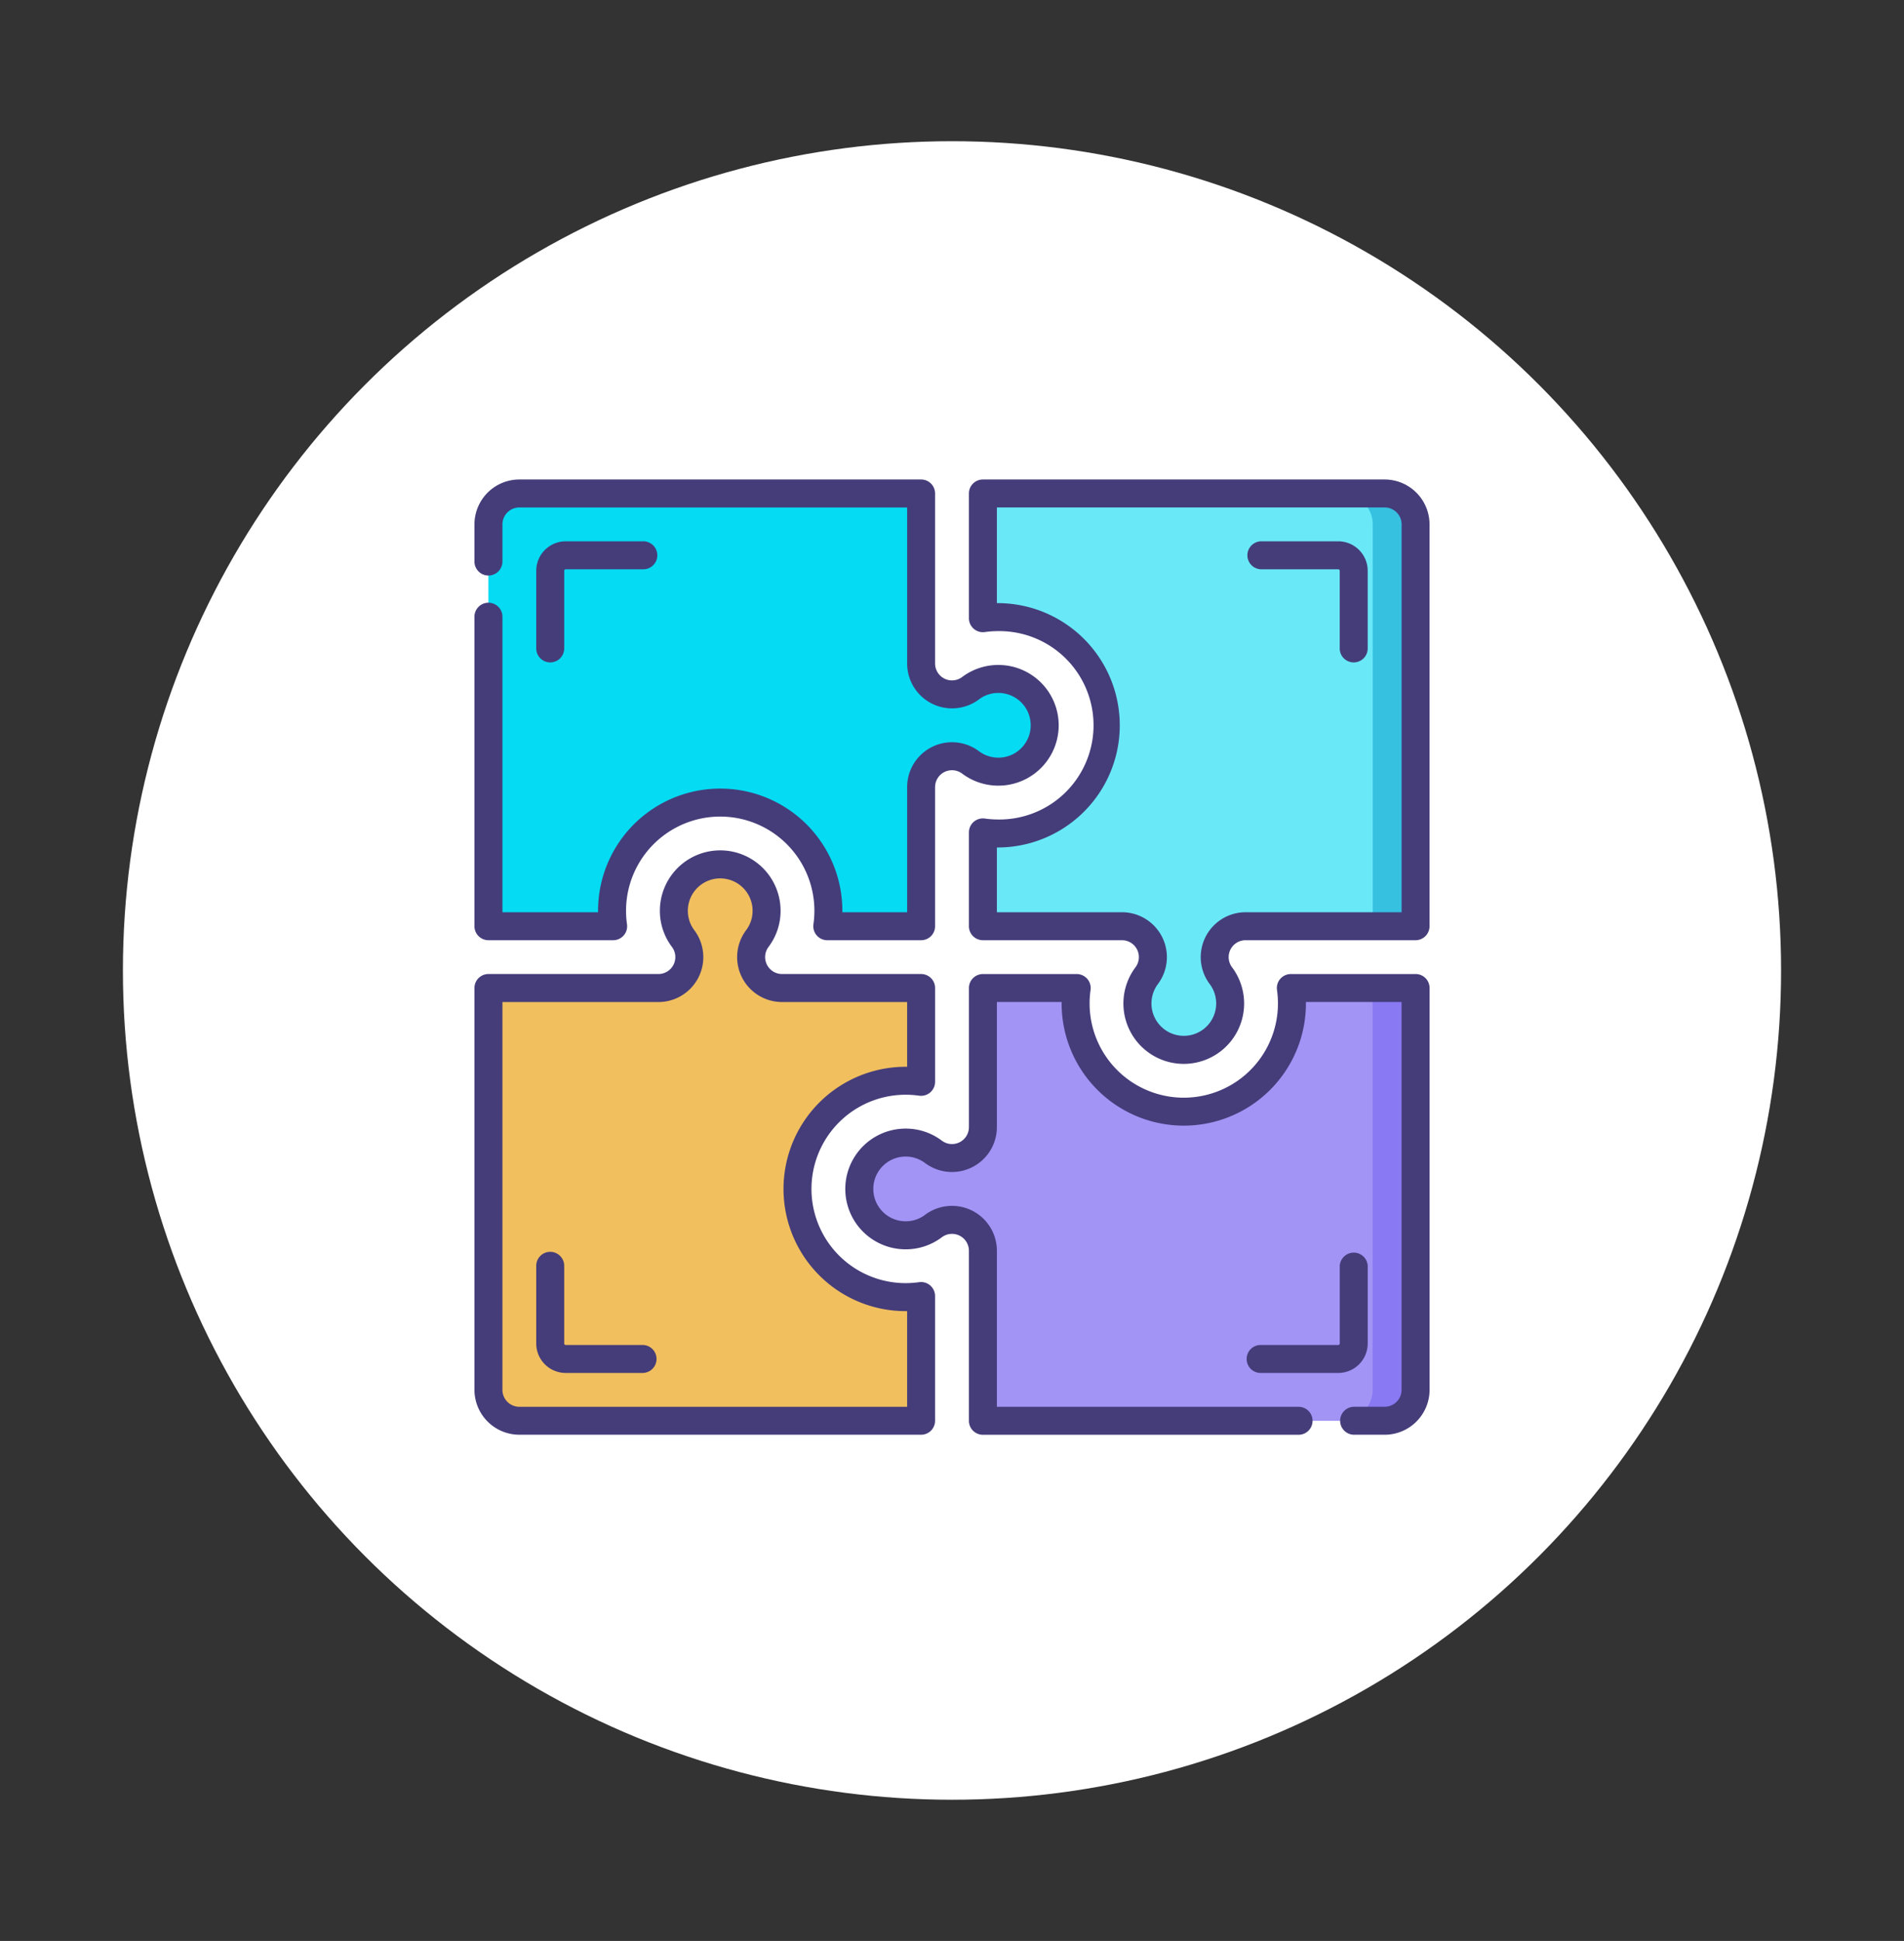<svg xmlns="http://www.w3.org/2000/svg" width="172.239" height="175.543" viewBox="0 0 172.239 175.543"><rect x="0" y="0" width="172.239" height="175.543" fill="#333333" stroke="none"/><g transform="translate(-805.539 -5579.881)"><circle cx="75" cy="75" r="75" transform="translate(816.658 5592.652)" fill="#fff"/><rect width="172.239" height="175.544" transform="translate(805.539 5579.88)" fill="none"/><path d="M861.005,5663.65a9.953,9.953,0,0,1-.1-1.408,9.785,9.785,0,0,1,19.569.01v.014a1.386,1.386,0,0,0,1.383,1.384h5.654a1.351,1.351,0,0,0,1.35-1.35v-11.23a2.795,2.795,0,0,1,4.474-2.235,4.165,4.165,0,0,0,2.621.835,4.193,4.193,0,0,0-.106-8.385,4.154,4.154,0,0,0-2.479.81,2.849,2.849,0,0,1-2.032.573,2.8,2.8,0,0,1-2.478-2.781v-14.025a1.35,1.35,0,0,0-1.35-1.35H852.52a2.8,2.8,0,0,0-2.8,2.795V5662.3a1.35,1.35,0,0,0,1.35,1.35Z" fill="#05dbf3"/><path d="M894.453,5634.709a1,1,0,0,0,1.045.991c.118,0,.235-.006.353-.006a9.785,9.785,0,0,1,.007,19.569c-.124,0-.249,0-.373-.006a1.007,1.007,0,0,0-1.032,1.012v6.031a1.35,1.35,0,0,0,1.35,1.35h11.162a2.864,2.864,0,0,1,2.28,1.087,2.8,2.8,0,0,1,.022,3.388,4.165,4.165,0,0,0-.836,2.619,4.194,4.194,0,0,0,8.386-.1,4.156,4.156,0,0,0-.81-2.479,2.853,2.853,0,0,1-.573-2.033,2.8,2.8,0,0,1,2.782-2.477h14.024a1.349,1.349,0,0,0,1.35-1.35v-34.993a2.794,2.794,0,0,0-2.795-2.795H895.8a1.35,1.35,0,0,0-1.35,1.35Z" fill="#69e9f8"/><path d="M887.813,5697.19a9.9,9.9,0,0,1-1.075-.02,9.785,9.785,0,0,1,.727-19.543c.118,0,.235,0,.353.007a1,1,0,0,0,1.045-.992v-6.051a1.35,1.35,0,0,0-1.35-1.35H876.349a2.863,2.863,0,0,1-2.28-1.087,2.8,2.8,0,0,1-.022-3.387,4.156,4.156,0,0,0,.836-2.619,4.193,4.193,0,0,0-8.385.1,4.157,4.157,0,0,0,.812,2.48,2.851,2.851,0,0,1,.572,2.032,2.8,2.8,0,0,1-2.782,2.477H851.075a1.35,1.35,0,0,0-1.35,1.35v34.992a2.8,2.8,0,0,0,2.8,2.8h34.993a1.351,1.351,0,0,0,1.35-1.35v-8.843a1,1,0,0,0-1.05-1Z" fill="#f1bf5e"/><path d="M922.4,5670.27c.005.123.007.247.007.371a9.784,9.784,0,0,1-19.569,0c0-.118,0-.236.006-.353a1,1,0,0,0-.991-1.045H895.8a1.349,1.349,0,0,0-1.35,1.35v11.23a2.8,2.8,0,0,1-2.112,2.712,2.907,2.907,0,0,1-2.416-.517,4.15,4.15,0,0,0-2.306-.795,4.193,4.193,0,1,0-.155,8.384,4.156,4.156,0,0,0,2.479-.81,2.845,2.845,0,0,1,2.032-.573,2.8,2.8,0,0,1,2.478,2.782v14.024a1.35,1.35,0,0,0,1.35,1.35H930.8a2.794,2.794,0,0,0,2.795-2.795v-34.992a1.349,1.349,0,0,0-1.35-1.35h-8.83a1,1,0,0,0-1.009,1.029Z" fill="#a194f5"/><path d="M930.8,5624.512h-3.881a2.8,2.8,0,0,1,2.8,2.795V5662.3a1.35,1.35,0,0,1-1.35,1.35h3.881a1.35,1.35,0,0,0,1.35-1.35v-34.993A2.794,2.794,0,0,0,930.8,5624.512Z" fill="#36c1e1"/><path d="M903.085,5663.649h0Z" fill="#36c1e1"/><path d="M932.241,5669.241H928.36a1.349,1.349,0,0,1,1.35,1.35v34.992a2.8,2.8,0,0,1-2.8,2.795H930.8a2.794,2.794,0,0,0,2.795-2.795v-34.992A1.349,1.349,0,0,0,932.241,5669.241Z" fill="#8979f3"/><path d="M849.725,5664.916h11.28a1.265,1.265,0,0,0,1.253-1.444,8.687,8.687,0,0,1-.086-1.22,8.519,8.519,0,1,1,17.038,0,8.687,8.687,0,0,1-.086,1.22,1.265,1.265,0,0,0,1.253,1.444h8.486a1.265,1.265,0,0,0,1.265-1.266v-12.58a1.53,1.53,0,0,1,2.449-1.223,5.459,5.459,0,1,0,0-8.737,1.53,1.53,0,0,1-2.449-1.223v-15.375a1.266,1.266,0,0,0-1.266-1.266H852.52a4.066,4.066,0,0,0-4.061,4.061v3.324a1.266,1.266,0,1,0,2.531,0v-3.324a1.532,1.532,0,0,1,1.53-1.53H887.6v14.11a4.061,4.061,0,0,0,6.5,3.247,2.9,2.9,0,0,1,1.754-.583,2.927,2.927,0,1,1-1.754,5.272,4.061,4.061,0,0,0-6.5,3.247v11.314H881.74c0-.045,0-.089,0-.133a11.05,11.05,0,0,0-22.1,0c0,.044,0,.088,0,.133H850.99v-26.691a1.266,1.266,0,1,0-2.531,0v27.956a1.266,1.266,0,0,0,1.266,1.266Z" fill="#453d7a"/><path d="M856.581,5638.489V5631.5a.132.132,0,0,1,.132-.132H863.7a1.266,1.266,0,1,0,0-2.531h-6.988a2.667,2.667,0,0,0-2.664,2.663v6.989a1.266,1.266,0,1,0,2.531,0Z" fill="#453d7a"/><path d="M926.6,5628.837h-6.99a1.266,1.266,0,0,0,0,2.531h6.99a.132.132,0,0,1,.132.132v6.989a1.266,1.266,0,1,0,2.531,0V5631.5A2.667,2.667,0,0,0,926.6,5628.837Z" fill="#453d7a"/><path d="M929.266,5701.39v-6.99a1.266,1.266,0,0,0-2.531,0v6.99a.133.133,0,0,1-.132.132h-6.989a1.266,1.266,0,1,0,0,2.531H926.6a2.667,2.667,0,0,0,2.663-2.663Z" fill="#453d7a"/><path d="M863.7,5701.522h-6.989a.134.134,0,0,1-.133-.133V5694.4a1.266,1.266,0,1,0-2.531,0v6.988a2.667,2.667,0,0,0,2.664,2.664H863.7a1.266,1.266,0,0,0,0-2.531Z" fill="#453d7a"/><path d="M930.8,5623.246H894.453a1.265,1.265,0,0,0-1.265,1.266v11.28a1.265,1.265,0,0,0,1.443,1.253,8.664,8.664,0,0,1,1.22-.085,8.519,8.519,0,1,1,0,17.037,8.759,8.759,0,0,1-1.22-.086,1.266,1.266,0,0,0-1.443,1.254v8.485a1.265,1.265,0,0,0,1.266,1.265h12.579a1.529,1.529,0,0,1,1.223,2.449,5.46,5.46,0,1,0,8.737,0,1.53,1.53,0,0,1,1.223-2.449h15.375a1.265,1.265,0,0,0,1.266-1.265v-36.343a4.066,4.066,0,0,0-4.061-4.061Zm1.53,39.138h-14.11a4.061,4.061,0,0,0-3.247,6.5,2.9,2.9,0,0,1,.583,1.755,2.927,2.927,0,1,1-5.272-1.755,4.061,4.061,0,0,0-3.247-6.5H895.719v-5.856a11.05,11.05,0,1,0,.132-22.1h-.132v-8.652H930.8a1.533,1.533,0,0,1,1.53,1.53v35.077Z" fill="#453d7a"/><path d="M889.692,5696.142a1.266,1.266,0,0,0-1.007-.3,8.759,8.759,0,0,1-1.22.086,8.519,8.519,0,0,1,0-17.038,8.685,8.685,0,0,1,1.22.086,1.267,1.267,0,0,0,1.444-1.253v-8.485a1.265,1.265,0,0,0-1.265-1.266h-12.58a1.531,1.531,0,0,1-1.224-2.449,5.409,5.409,0,0,0,1.091-3.275,5.459,5.459,0,0,0-10.918,0,5.41,5.41,0,0,0,1.092,3.275,1.531,1.531,0,0,1-1.224,2.449H849.725a1.265,1.265,0,0,0-1.266,1.265v36.342a4.066,4.066,0,0,0,4.061,4.061h36.343a1.265,1.265,0,0,0,1.265-1.266V5697.1a1.266,1.266,0,0,0-.436-.956Zm-2.1,10.971H852.52a1.531,1.531,0,0,1-1.53-1.53v-35.076H865.1a4.061,4.061,0,0,0,3.247-6.5,2.9,2.9,0,0,1-.584-1.755,2.928,2.928,0,0,1,5.856,0,2.894,2.894,0,0,1-.584,1.754,4.062,4.062,0,0,0,3.247,6.5H887.6v5.856h-.133a11.05,11.05,0,0,0,0,22.1h.133v8.652Z" fill="#453d7a"/><path d="M933.591,5667.975h-11.28a1.265,1.265,0,0,0-1.253,1.444,8.668,8.668,0,0,1,.086,1.219,8.519,8.519,0,1,1-17.038,0,8.668,8.668,0,0,1,.086-1.219,1.265,1.265,0,0,0-1.253-1.444h-8.485a1.265,1.265,0,0,0-1.265,1.266v12.58a1.53,1.53,0,0,1-2.449,1.223,5.411,5.411,0,0,0-3.275-1.091,5.459,5.459,0,1,0,0,10.918,5.405,5.405,0,0,0,3.274-1.091,1.53,1.53,0,0,1,2.449,1.223v15.375a1.266,1.266,0,0,0,1.266,1.266h28.591a1.266,1.266,0,0,0,0-2.531H895.719V5693a4.062,4.062,0,0,0-6.5-3.247,2.894,2.894,0,0,1-1.755.583,2.927,2.927,0,1,1,1.755-5.272,4.061,4.061,0,0,0,6.5-3.246v-11.315h5.856c0,.044,0,.088,0,.132a11.05,11.05,0,0,0,22.1,0v-.132h8.652v35.077a1.533,1.533,0,0,1-1.53,1.53H928a1.266,1.266,0,0,0,0,2.531h2.8a4.066,4.066,0,0,0,4.061-4.061v-36.342a1.266,1.266,0,0,0-1.266-1.266Z" fill="#453d7a"/></g></svg>